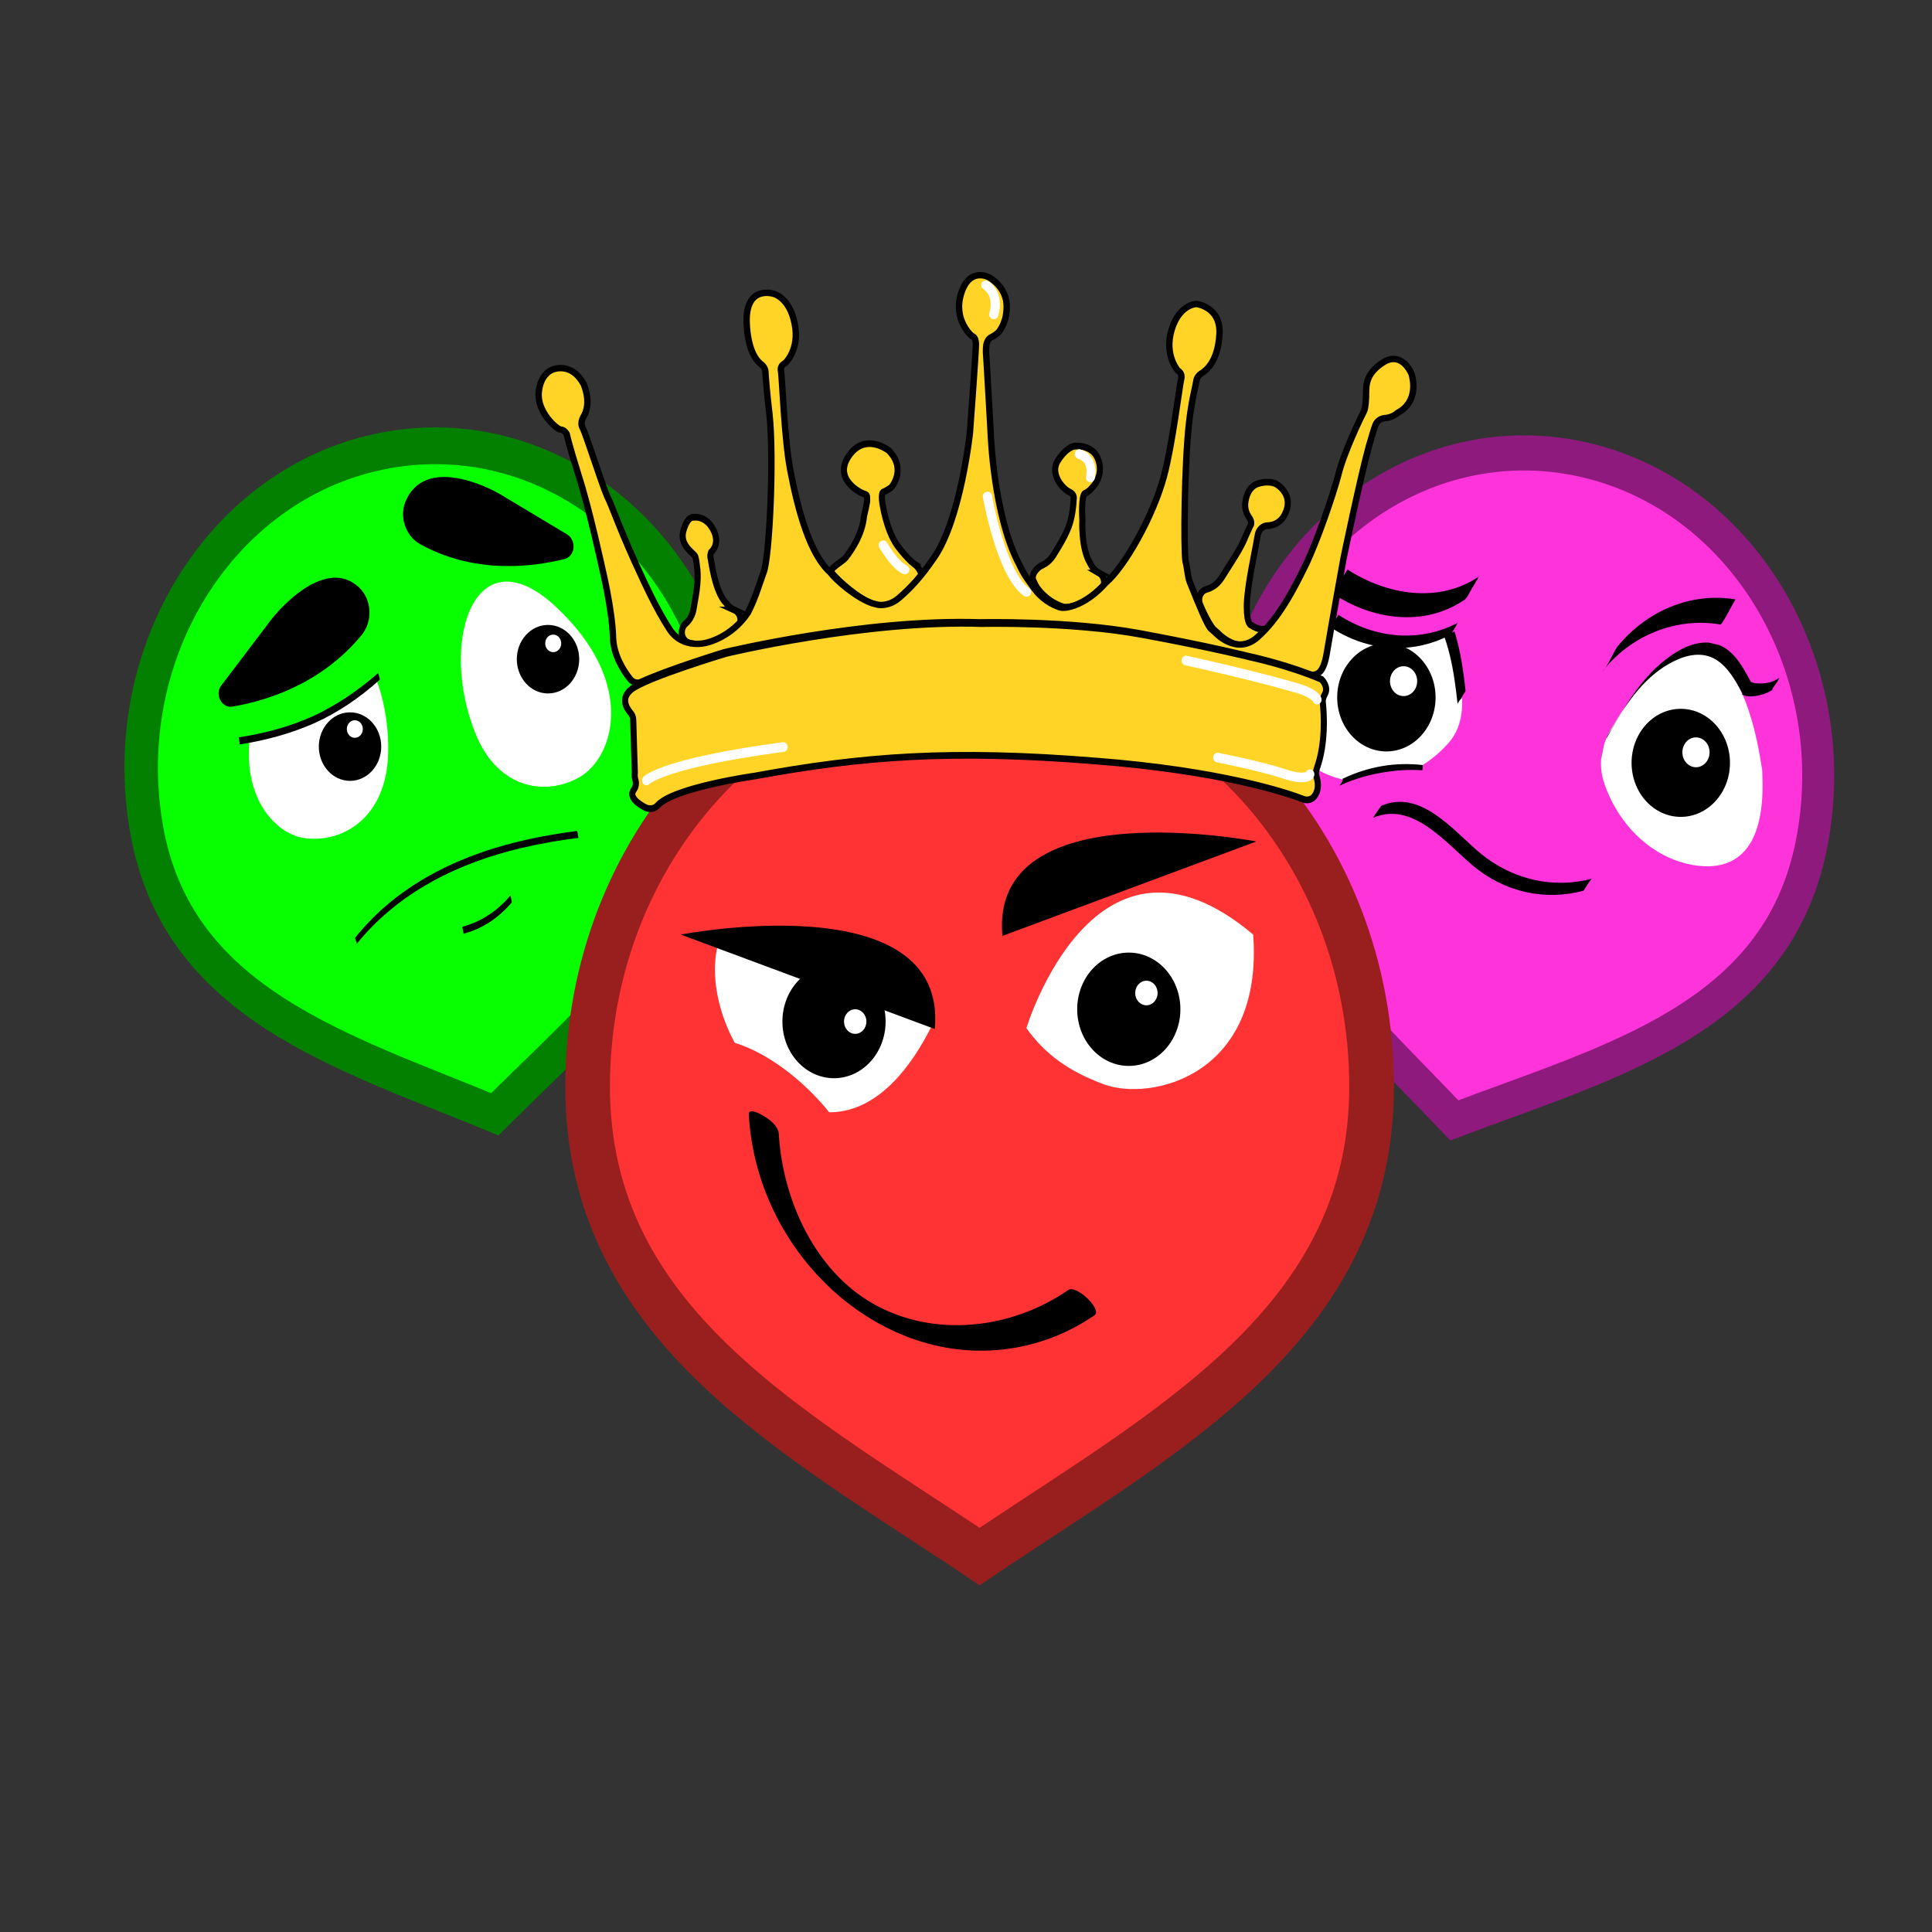 <?xml version="1.0" encoding="UTF-8" standalone="no"?>
<!-- Generator: Adobe Illustrator 18.0.0, SVG Export Plug-In . SVG Version: 6.00 Build 0)  -->

<svg
   version="1.1"
   id="Livello_1"
   x="0px"
   y="0px"
   viewBox="0 0 128 128"
   enable-background="new 0 0 595.3 841.9"
   xml:space="preserve"
   sodipodi:docname="splash.svg"
   width="128"
   height="128"
   inkscape:version="1.2.2 (732a01da63, 2022-12-09)"
   xmlns:inkscape="http://www.inkscape.org/namespaces/inkscape"
   xmlns:sodipodi="http://sodipodi.sourceforge.net/DTD/sodipodi-0.dtd"
   xmlns:xlink="http://www.w3.org/1999/xlink"
   xmlns="http://www.w3.org/2000/svg"
   xmlns:svg="http://www.w3.org/2000/svg"><rect x="0" y="0" width="128" height="128" fill="#333333" stroke="none"/><defs
   id="defs772"><clipPath
     id="SVGID_2_">
						<use
   xlink:href="#SVGID_1_"
   overflow="visible"
   id="use394" />
					</clipPath><clipPath
     id="SVGID_4_">
						<use
   xlink:href="#SVGID_3_"
   overflow="visible"
   id="use406" />
					</clipPath><clipPath
     id="SVGID_6_">
						<use
   xlink:href="#SVGID_5_"
   overflow="visible"
   id="use421" />
					</clipPath><clipPath
     id="SVGID_8_">
						<use
   xlink:href="#SVGID_7_"
   overflow="visible"
   id="use437" />
					</clipPath><clipPath
     id="SVGID_10_">
					<use
   xlink:href="#SVGID_9_"
   overflow="visible"
   id="use456" />
				</clipPath><clipPath
     id="SVGID_12_">
					<use
   xlink:href="#SVGID_11_"
   overflow="visible"
   id="use468" />
				</clipPath><clipPath
     id="SVGID_14_">
							<use
   xlink:href="#SVGID_13_"
   overflow="visible"
   id="use503" />
						</clipPath><clipPath
     id="SVGID_16_">
							<use
   xlink:href="#SVGID_15_"
   overflow="visible"
   id="use531" />
						</clipPath><clipPath
     id="SVGID_18_">
						<use
   xlink:href="#SVGID_17_"
   overflow="visible"
   id="use603" />
					</clipPath><clipPath
     id="SVGID_20_">
						<use
   xlink:href="#SVGID_19_"
   overflow="visible"
   id="use615" />
					</clipPath><rect
     id="SVGID_1_"
     x="385.8"
     y="271.7"
     transform="matrix(-0.998,-0.062,0.062,-0.998,779.745,585.516)"
     width="26.3"
     height="17.8" /><rect
     id="SVGID_3_"
     x="354.7"
     y="269.8"
     transform="matrix(-0.998,-0.062,0.062,-0.998,717.707,579.732)"
     width="26.3"
     height="17.8" /><rect
     id="SVGID_5_"
     x="386.9"
     y="271.4"
     transform="matrix(-0.998,-0.062,0.062,-0.998,782.245,576.959)"
     width="26.4"
     height="10" /><rect
     id="SVGID_7_"
     x="354.1"
     y="269.3"
     transform="matrix(-0.998,-0.062,0.062,-0.998,716.833,570.86)"
     width="26.4"
     height="10" /><polygon
     id="SVGID_9_"
     points="403.4,276.5 402.7,286.6 392.7,285.9 393.3,275.9 " /><polygon
     id="SVGID_11_"
     points="364.1,274.1 363.5,284.1 373.6,284.7 374.2,274.7 " /><rect
     id="SVGID_13_"
     x="454.1"
     y="425.7"
     transform="matrix(-0.976,-0.217,0.217,-0.976,840.579,994.107)"
     width="41.6"
     height="50.4" /><rect
     id="SVGID_15_"
     x="378.1"
     y="408.8"
     transform="matrix(-0.976,-0.217,0.217,-0.976,694.024,944.195)"
     width="41.6"
     height="50.4" /><rect
     id="SVGID_17_"
     x="214.6"
     y="218.7"
     width="22"
     height="23.4" /><rect
     id="SVGID_19_"
     x="184.1"
     y="218.7"
     width="22"
     height="23.4" /><clipPath
     id="SVGID_2_-4">
						<use
   xlink:href="#SVGID_1_"
   overflow="visible"
   id="use394-3" />
					</clipPath><clipPath
     id="SVGID_4_-9">
						<use
   xlink:href="#SVGID_3_"
   overflow="visible"
   id="use406-9" />
					</clipPath><clipPath
     id="SVGID_6_-5">
						<use
   xlink:href="#SVGID_5_"
   overflow="visible"
   id="use421-7" />
					</clipPath><clipPath
     id="SVGID_8_-9">
						<use
   xlink:href="#SVGID_7_"
   overflow="visible"
   id="use437-0" />
					</clipPath><clipPath
     id="SVGID_10_-5">
					<use
   xlink:href="#SVGID_9_"
   overflow="visible"
   id="use456-3" />
				</clipPath><clipPath
     id="SVGID_12_-8">
					<use
   xlink:href="#SVGID_11_"
   overflow="visible"
   id="use468-7" />
				</clipPath><clipPath
     id="SVGID_14_-2">
							<use
   xlink:href="#SVGID_13_"
   overflow="visible"
   id="use503-1" />
						</clipPath><clipPath
     id="SVGID_16_-8">
							<use
   xlink:href="#SVGID_15_"
   overflow="visible"
   id="use531-4" />
						</clipPath><clipPath
     id="SVGID_18_-3">
						<use
   xlink:href="#SVGID_17_"
   overflow="visible"
   id="use603-9" />
					</clipPath><clipPath
     id="SVGID_20_-7">
						<use
   xlink:href="#SVGID_19_"
   overflow="visible"
   id="use615-3" />
					</clipPath><rect
     id="rect2981"
     x="385.8"
     y="271.7"
     transform="matrix(-0.998,-0.062,0.062,-0.998,779.745,585.516)"
     width="26.3"
     height="17.8" /><rect
     id="rect2989"
     x="354.7"
     y="269.8"
     transform="matrix(-0.998,-0.062,0.062,-0.998,717.707,579.732)"
     width="26.3"
     height="17.8" /><rect
     id="rect2999"
     x="386.9"
     y="271.4"
     transform="matrix(-0.998,-0.062,0.062,-0.998,782.245,576.959)"
     width="26.4"
     height="10" /><rect
     id="rect3009"
     x="354.1"
     y="269.3"
     transform="matrix(-0.998,-0.062,0.062,-0.998,716.833,570.86)"
     width="26.4"
     height="10" /><polygon
     id="polygon3021"
     points="392.7,285.9 393.3,275.9 403.4,276.5 402.7,286.6 " /><polygon
     id="polygon3029"
     points="373.6,284.7 374.2,274.7 364.1,274.1 363.5,284.1 " /><rect
     id="rect3051"
     x="454.1"
     y="425.7"
     transform="matrix(-0.976,-0.217,0.217,-0.976,840.579,994.107)"
     width="41.6"
     height="50.4" /><rect
     id="rect3067"
     x="378.1"
     y="408.8"
     transform="matrix(-0.976,-0.217,0.217,-0.976,694.024,944.195)"
     width="41.6"
     height="50.4" /><rect
     id="rect3109"
     x="214.6"
     y="218.7"
     width="22"
     height="23.4" /><rect
     id="rect3117"
     x="184.1"
     y="218.7"
     width="22"
     height="23.4" /><clipPath
     id="SVGID_2_-4-0">
						<use
   xlink:href="#SVGID_1_"
   overflow="visible"
   id="use394-3-8" />
					</clipPath><clipPath
     id="SVGID_4_-9-8">
						<use
   xlink:href="#SVGID_3_"
   overflow="visible"
   id="use406-9-7" />
					</clipPath><clipPath
     id="SVGID_6_-5-0">
						<use
   xlink:href="#SVGID_5_"
   overflow="visible"
   id="use421-7-5" />
					</clipPath><clipPath
     id="SVGID_8_-9-0">
						<use
   xlink:href="#SVGID_7_"
   overflow="visible"
   id="use437-0-1" />
					</clipPath><clipPath
     id="SVGID_10_-5-0">
					<use
   xlink:href="#SVGID_9_"
   overflow="visible"
   id="use456-3-1" />
				</clipPath><clipPath
     id="SVGID_12_-8-1">
					<use
   xlink:href="#SVGID_11_"
   overflow="visible"
   id="use468-7-7" />
				</clipPath><clipPath
     id="SVGID_14_-2-6">
							<use
   xlink:href="#SVGID_13_"
   overflow="visible"
   id="use503-1-9" />
						</clipPath><clipPath
     id="SVGID_16_-8-8">
							<use
   xlink:href="#SVGID_15_"
   overflow="visible"
   id="use531-4-7" />
						</clipPath><clipPath
     id="SVGID_18_-3-0">
						<use
   xlink:href="#SVGID_17_"
   overflow="visible"
   id="use603-9-0" />
					</clipPath><clipPath
     id="SVGID_20_-7-6">
						<use
   xlink:href="#SVGID_19_"
   overflow="visible"
   id="use615-3-8" />
					</clipPath><rect
     id="rect4188"
     x="385.8"
     y="271.7"
     transform="matrix(-0.998,-0.062,0.062,-0.998,779.745,585.516)"
     width="26.3"
     height="17.8" /><rect
     id="rect4196"
     x="354.7"
     y="269.8"
     transform="matrix(-0.998,-0.062,0.062,-0.998,717.707,579.732)"
     width="26.3"
     height="17.8" /><rect
     id="rect4206"
     x="386.9"
     y="271.4"
     transform="matrix(-0.998,-0.062,0.062,-0.998,782.245,576.959)"
     width="26.4"
     height="10" /><rect
     id="rect4216"
     x="354.1"
     y="269.3"
     transform="matrix(-0.998,-0.062,0.062,-0.998,716.833,570.86)"
     width="26.4"
     height="10" /><polygon
     id="polygon4228"
     points="403.4,276.5 402.7,286.6 392.7,285.9 393.3,275.9 " /><polygon
     id="polygon4236"
     points="364.1,274.1 363.5,284.1 373.6,284.7 374.2,274.7 " /><rect
     id="rect4258"
     x="454.1"
     y="425.7"
     transform="matrix(-0.976,-0.217,0.217,-0.976,840.579,994.107)"
     width="41.6"
     height="50.4" /><rect
     id="rect4274"
     x="378.1"
     y="408.8"
     transform="matrix(-0.976,-0.217,0.217,-0.976,694.024,944.195)"
     width="41.6"
     height="50.4" /><rect
     id="rect4316"
     x="214.6"
     y="218.7"
     width="22"
     height="23.4" /><rect
     id="rect4324"
     x="184.1"
     y="218.7"
     width="22"
     height="23.4" /></defs><sodipodi:namedview
   id="namedview770"
   pagecolor="#ffffff"
   bordercolor="#000000"
   borderopacity="0.25"
   inkscape:showpageshadow="2"
   inkscape:pageopacity="0.0"
   inkscape:pagecheckerboard="0"
   inkscape:deskcolor="#d1d1d1"
   showgrid="false"
   inkscape:zoom="2.3803301"
   inkscape:cx="89.063276"
   inkscape:cy="81.5013"
   inkscape:window-width="1920"
   inkscape:window-height="1017"
   inkscape:window-x="-8"
   inkscape:window-y="603"
   inkscape:window-maximized="1"
   inkscape:current-layer="Livello_1" />










<g
   id="g595"
   transform="matrix(0.265,0,0,0.291,-14.016,-81.486)">
	<g
   id="Layer_1_2_">
		<path
   fill="#ff33da"
   stroke="#8f1a7d"
   stroke-width="8"
   stroke-miterlimit="10"
   d="m 362.1,440.9 c 8.9,-39.8 48.1,-64.8 87.8,-56 39.6,8.8 64.6,48.1 55.8,87.7 -8.8,39.6 -50.5,49.1 -89.2,62.5 -29.8,-28.5 -63.2,-54.5 -54.4,-94.2 z"
   id="path497" />
	</g>
	<g
   id="Layer_3_2_">
		<g
   id="g556">
			<g
   id="g526">
				<g
   id="g524">
					<g
   id="g522">
						<defs
   id="defs501">
							
								<rect
   id="rect5711"
   x="454.1"
   y="425.7"
   transform="matrix(-0.976,-0.217,0.217,-0.976,840.579,994.107)"
   width="41.6"
   height="50.4" />
						</defs>
						<clipPath
   id="clipPath2289">
							<use
   xlink:href="#SVGID_13_"
   overflow="visible"
   id="use2287" />
						</clipPath>
						<g
   clip-path="url(#SVGID_14_-2-6)"
   id="g520">
							<path
   fill="#ffffff"
   d="m 456.2,445.2 c 15.7,-24 31.7,-22.9 37.1,9.3 0.2,0.7 0.2,1.6 0.2,2.3 0.8,18.9 -8.9,21.6 -17.7,20.1 -9.9,-1.7 -18.1,-8.9 -21.7,-18.2 -2.2,-5.5 -0.2,-10.2 2.1,-13.5 z"
   id="path506" />
							<g
   id="g512">
								<g
   id="g510">
									<path
   d="m 456.1,445.5 c 3.8,-6 8.5,-11.9 15.2,-14.9 3.3,-1.5 7.2,-2.3 10.6,-0.4 3.1,1.7 5.1,5.1 6.8,8 -0.3,-0.4 2.1,-2.3 2,-2.8 -2.1,-3.6 -4.5,-7.7 -8.9,-8.8 -4.4,-1.1 -9,1.1 -12.5,3.6 -6.3,4.4 -10.8,11.4 -14.8,18 0.2,-0.8 1.1,-1.8 1.6,-2.7 z"
   id="path508" />
								</g>
							</g>
							<g
   id="g518">
								<g
   id="g516">
									<path
   d="m 488.4,438.1 c 1.1,0.6 2.3,0.5 3.3,0.4 1.4,-0.2 2.9,-0.6 4.1,-1.3 0.2,0 0.2,-0.3 0.3,-0.5 0.2,-0.3 0.5,-0.6 0.7,-0.9 0.2,-0.3 0.5,-0.6 0.7,-1 0,-0.2 0.2,-0.3 0.3,-0.5 -1.2,0.8 -2.5,1.2 -4.1,1.3 -1.1,0.1 -2.4,0 -3.3,-0.4 0,0 -0.8,1.4 -1,1.3 -0.1,0 -1,1.7 -1,1.6 z"
   id="path514" />
								</g>
							</g>
						</g>
					</g>
				</g>
			</g>
			<g
   id="g554">
				<g
   id="g552">
					<g
   id="g550">
						<defs
   id="defs529">
							
								<rect
   id="rect5727"
   x="378.1"
   y="408.8"
   transform="matrix(-0.976,-0.217,0.217,-0.976,694.024,944.195)"
   width="41.6"
   height="50.4" />
						</defs>
						<clipPath
   id="clipPath2306">
							<use
   xlink:href="#SVGID_15_"
   overflow="visible"
   id="use2304" />
						</clipPath>
						<g
   clip-path="url(#SVGID_16_-8-8)"
   id="g548">
							<path
   fill="#ffffff"
   d="m 418.2,436.7 c -4,-28.4 -19.1,-34.2 -37.6,-7.3 -0.5,0.6 -0.8,1.4 -1.1,2 -8.7,16.8 -1.1,23.3 7.5,25.7 9.7,2.7 20.2,-0.3 27.4,-7.3 4.4,-4 4.3,-9.2 3.8,-13.1 z"
   id="path534" />
							<g
   id="g540">
								<g
   id="g538">
									<path
   d="m 419.3,437.3 c -0.9,-7.4 -2.3,-15.3 -6.8,-21.4 -2.2,-3.1 -5.5,-6.2 -9.7,-6.5 -3.9,-0.2 -7.4,2.3 -10.4,4.4 -0.8,0.7 -1,2.2 -2,2.8 3,-2.1 6.3,-4.4 10.3,-4.4 4.3,0.1 7.5,3.2 9.9,6.5 4.5,6.2 5.8,14 6.7,21.6 0,-0.2 0.8,-1.2 1,-1.3 0.2,-0.7 0.9,-1.4 1,-1.7 z"
   id="path536" />
								</g>
							</g>
							<g
   id="g546">
								<g
   id="g544">
									<path
   d="m 392.6,413.7 c -1.2,0.1 -2.3,-0.5 -3.2,-1.1 -1.2,-0.8 -2.2,-1.7 -3.1,-2.9 l -0.3,0.5 c -0.2,0.3 -0.5,0.6 -0.7,0.9 -0.2,0.3 -0.5,0.6 -0.7,1 l -0.3,0.5 c 0.8,1.2 1.8,2.1 3.1,2.9 0.9,0.5 2.2,1 3.2,1.1 l 0.3,-0.5 c 0.2,-0.3 0.5,-0.6 0.7,-0.9 0.2,-0.3 0.5,-0.6 0.7,-1 0,-0.2 0.3,-0.5 0.3,-0.5 z"
   id="path542" />
								</g>
							</g>
						</g>
					</g>
				</g>
			</g>
		</g>
	</g>
	<g
   id="Layer_4_2_">
		<path
   fill="#ff33da"
   d="m 381.8,419.4 c 9.1,7.9 31.3,10.1 39,1.1 7.7,-9 -9.5,-21.4 -9.5,-21.4 l -23.7,8.5 -3.3,2.5 -2.3,5.7 z"
   id="path559" />
		<path
   fill="#ff33da"
   d="m 382.1,460.5 c 7.5,-4.2 24,-8.8 31.8,-4.6 7.8,4.2 -10.3,4.4 -10.3,4.4 l -14.7,2.1 z"
   id="path561" />
	</g>
	<g
   id="Layer_5_2_">
		<path
   d="m 417.4,421.8 c -9.6,4.6 -20.8,3.6 -29.9,-1.8 0,0 -1.8,2.9 -2,2.8 9.1,5.5 20.2,6.4 29.9,1.8 0.4,-0.1 0.7,-1 1,-1.3 0.4,-0.5 0.8,-1.4 1,-1.5 z"
   id="path564" />
	</g>
	<g
   id="Layer_6_2_">
		<circle
   cx="473.1"
   cy="453.7"
   r="12.3"
   id="circle567" />
		<circle
   cx="399.5"
   cy="438.8"
   r="12.3"
   id="circle569" />
	</g>
	<g
   id="Layer_7_2_">
		<circle
   fill="#ffffff"
   cx="476.9"
   cy="451.3"
   r="3.4"
   id="circle572" />
		<circle
   fill="#ffffff"
   cx="403.8"
   cy="435.1"
   r="3.4"
   id="circle574" />
	</g>
	<g
   id="Layer_8_1_">
		<path
   d="m 396.2,466.2 c 9.8,-3.8 17.9,5.5 24.8,10.8 7.9,6.1 18.1,8.2 27.8,5.8 0.7,-1 1,-1.5 2,-2.7 -9.6,2.3 -19.8,0.2 -27.8,-5.8 -6.9,-5.3 -15,-14.7 -24.8,-10.8 -0.5,0.6 -1.2,1.5 -2,2.7 z"
   id="path577" />
		<path
   d="m 387.8,458.9 c 5.4,-2.4 13.8,-4 20.7,-3.5 0.1,-0.5 0.1,-1.2 0.1,-1.2 -6.9,-0.7 -13.5,0.3 -20,3.1 0,0.5 -0.3,1 -0.8,1.6 z"
   id="path579" />
	</g>
	<g
   id="Layer_9">
		<g
   id="g586">
			<g
   id="g584">
				<path
   d="m 386,415.1 c 9.8,6 22.8,7.8 33,1.5 0.8,-0.5 1.5,-2.1 2,-2.8 0.5,-0.6 0.8,-1.4 1.3,-1.9 0,-0.2 0.3,-0.8 0.5,-0.7 -10.2,6.3 -23.1,4.3 -33,-1.5 -0.1,-0.1 -3.6,5.6 -3.8,5.4 z"
   id="path582" />
			</g>
		</g>
		<g
   id="g592">
			<g
   id="g590">
				<path
   d="m 453.4,433 c 7.2,-8.4 18.6,-12.5 29.6,-10.8 0.3,0.1 1.8,-2.5 2,-2.8 0.2,-0.3 1.7,-2.9 1.8,-2.9 -11,-1.7 -22.2,2.5 -29.6,10.8 -1.4,2 -2.2,4.2 -3.8,5.7 z"
   id="path588" />
			</g>
		</g>
	</g>
</g><g
   id="g699"
   transform="matrix(0.265,0,0,0.291,-14.016,-81.486)">
	<g
   id="Layer_1">
		<path
   fill="#08ff00"
   stroke="#048000"
   stroke-width="8.372"
   stroke-miterlimit="10"
   d="m 89.5,468.6 c -7.6,-39.8 18.6,-78.3 58.5,-85.8 39.9,-7.5 78.3,18.6 85.8,58.5 7.5,39.9 -26.9,64.9 -57.2,92.4 -38.5,-14.5 -79.5,-25.2 -87.1,-65.1 z"
   id="path654" />
	</g>
	<g
   id="Layer_2">
		<g
   id="g661">
			<g
   id="g659">
				<path
   d="m 142,495 c 10.6,-12 25.8,-18.6 41.2,-21.9 4.7,-1 9.5,-1.8 14.3,-2.3 0,0 -0.3,-1.7 -0.3,-1.6 -16.2,1.9 -32.5,6 -45.9,15.6 -3.5,2.5 -6.7,5.4 -9.6,8.7 -0.2,0.1 0.6,1.3 0.3,1.5 z"
   id="path657" />
			</g>
		</g>
		<g
   id="g667">
			<g
   id="g665">
				<path
   d="m 168.8,492.6 c 4.6,-1.1 8.8,-3.6 12,-7.1 0.1,-0.1 -0.1,-0.7 -0.1,-0.8 0,-0.1 -0.2,-0.7 -0.2,-0.8 -3.2,3.5 -7.4,6 -12,7.1 -0.1,-0.1 0.3,1.6 0.3,1.6 z"
   id="path663" />
			</g>
		</g>
	</g>
	<g
   id="Layer_3">
		<path
   fill="#ffffff"
   d="m 171.8,447.1 c -9.4,-21 -0.2,-46.2 20.1,-28.9 20.3,17.3 14.5,34.3 5.8,38.8 -8.8,4.5 -20.5,2.3 -25.9,-9.9 z"
   id="path670" />
		<path
   fill="#ffffff"
   d="m 149.9,452.3 c 1.1,-23 -16.7,-43 -29.3,-19.6 -12.6,23.4 -0.9,37.3 8.9,38.2 9.8,0.9 19.7,-5.2 20.4,-18.6 z"
   id="path672" />
	</g>
	<g
   id="Layer_6">
		<circle
   cx="189.9"
   cy="430.1"
   r="7.8"
   id="circle675" />
		<circle
   cx="140.4"
   cy="450"
   r="7.8"
   id="circle677" />
	</g>
	<g
   id="Layer_7">
		<circle
   fill="#ffffff"
   cx="191.2"
   cy="426.5"
   r="2"
   id="circle680" />
		<circle
   fill="#ffffff"
   cx="141.6"
   cy="446"
   r="2"
   id="circle682" />
	</g>
	<g
   id="Layer_4">
		<path
   fill="#08ff00"
   d="m 107.7,448.1 c 9.8,1.3 35.2,-4.3 43.9,-19.3 5,-8.6 -2.4,-22.3 -2.4,-22.3 l -40,22.6 z"
   id="path685" />
	</g>
	<g
   id="Layer_5">
		<g
   id="g692">
			<g
   id="g690">
				<path
   d="m 112.9,449.5 c 6.3,-0.9 12.5,-2.4 18.5,-4.8 5.9,-2.4 11.4,-5.8 16.4,-9.9 0.2,-0.2 -0.5,-1.5 -0.3,-1.6 -5,4 -10.5,7.4 -16.4,9.9 -5.9,2.4 -12.1,3.9 -18.5,4.8 0,0 0.2,1.6 0.3,1.6 z"
   id="path688" />
			</g>
		</g>
		<path
   d="m 111,440.9 c 8.4,-1.3 22.2,-5.1 32.3,-16.3 2.8,-3.1 2.6,-8 -0.6,-10.8 -8.1,-7 -19.6,4.2 -22.6,8 l -11.9,14.3 c -1.7,2 0.1,5.2 2.8,4.8 z"
   id="path694" />
		<path
   d="m 194,407.3 c -8.3,1.9 -22.6,3.4 -36.1,-3.4 -3.7,-1.9 -5.4,-6.5 -3.4,-10.2 5,-9.5 19.8,-3.2 23.9,-0.9 l 16.3,8.9 c 2.4,1.4 2,5 -0.7,5.6 z"
   id="path696" />
	</g>
</g><g
   id="g733"
   transform="matrix(0.265,0,0,0.291,-14.016,-81.486)">
	<g
   id="Base_2_">
		<path
   fill="#ff3333"
   stroke="#991f1f"
   stroke-width="11.176"
   stroke-miterlimit="10"
   d="m 199.8,527.4 c 0,-54.1 43.9,-98 98,-98 54.1,0 98,43.9 98,98 0,54.1 -51.4,78.4 -98,107 -46.8,-28.6 -98,-52.9 -98,-107 z"
   id="path701" />
	</g>
	<g
   id="Layer_2_1_">
		<path
   fill="#ffffff"
   d="m 309.5,514.1 c 0,0 17.1,-51.7 56.7,-21.3 2.6,32.3 -25.7,38 -37.3,34.1 -8.7,-2.9 -14.8,-6.9 -19.4,-12.8 z"
   id="path704" />
		<path
   fill="#ffffff"
   d="m 232.3,495.3 c -6,23.2 29.8,61.8 53.7,18"
   id="path706" />
		<path
   d="m 223.1,492.8 c 0,0 66.8,-11.8 63.5,21.5"
   id="path708" />
		<path
   d="m 367,471.6 c 0,0 -66.8,-11.8 -63.5,21.5"
   id="path710" />
	</g>
	<g
   id="Layer_5_3_">
		<path
   fill="#ff3333"
   d="m 215.8,525.5 c 10.3,-18.9 34.6,-4.1 45.2,8.7 10.9,23.1 2.9,12.2 2.9,12.2 z"
   id="path713" />
	</g>
	<g
   id="Layer_3_3_">
		<circle
   cx="335.1"
   cy="509.8"
   r="12.9"
   id="circle716" />
		<circle
   cx="261.4"
   cy="512.6"
   r="12.9"
   id="circle718" />
	</g>
	<g
   id="Layer_7_3_">
		<circle
   fill="#ffffff"
   cx="266.7"
   cy="512.6"
   r="2.8"
   id="circle721" />
		<circle
   fill="#ffffff"
   cx="339.5"
   cy="506.1"
   r="2.8"
   id="circle723" />
	</g>
	<g
   id="Layer_10_2_">
		<g
   id="g730">
			<g
   id="g728">
				<path
   d="m 240.1,533.8 c 1.9,30.9 31,55.8 61.8,53.6 8.8,-0.6 17.2,-3.3 24.6,-7.9 2.1,-1.3 -4.5,-7 -6.5,-5.8 -14.3,9 -33.7,11 -48.9,3.1 -14.1,-7.3 -22.5,-23.1 -23.5,-38.6 -0.1,-1.8 -2.4,-3.4 -3.8,-4.1 -0.6,-0.4 -3.9,-2 -3.7,-0.3 z"
   id="path726" />
			</g>
		</g>
	</g>
</g><g
   id="g759"
   transform="matrix(0.265,0,0,0.291,-14.016,-81.486)">
	<g
   id="g747">
		<g
   id="g745">
			<path
   fill="#ffd426"
   stroke="#000000"
   stroke-width="1.528"
   stroke-miterlimit="10"
   d="m 211.6,455.9 -0.4,-12 c 0,-0.6 -0.3,-1.2 -0.7,-1.6 -1,-1.1 -2.5,-3.3 0.2,-5.3 3.6,-2.7 23.7,-8.2 23.7,-8.2 0,0 35.1,-7.7 64,-6.8 0,0 22.3,-0.5 40.1,2.5 17.8,3 27.3,5.2 27.3,5.2 0,0 9.3,1.8 17.5,5 0,0 1.9,1.7 0.8,3.4 -0.3,0.5 -0.6,1.2 -0.5,1.8 0.3,2.6 0.8,9.3 -1.5,15.1 -0.2,0.6 -0.3,1.2 -0.1,1.8 0.4,1.1 0.8,3.2 -0.7,4.7 -0.6,0.6 -1.6,0.8 -2.5,0.5 -4.2,-1.5 -20.7,-6.5 -51.7,-8.7 -36.5,-2.7 -58.6,-1.1 -85.5,3.4 0,0 -20.3,2.6 -24.3,6.7 -0.8,0.8 -2,0.9 -3,0.5 -1.9,-0.9 -4.2,-2.4 -3,-4 0.5,-0.6 0.7,-1.4 0.5,-2.1 -0.2,-0.6 -0.3,-1.2 -0.2,-1.9 z"
   id="path735" />
			<path
   fill="#ffd426"
   stroke="#000000"
   stroke-width="1.528"
   stroke-miterlimit="10"
   d="m 236.5,418.9 c 1.7,0.7 2.1,3 0.6,4.2 -3.4,2.7 -7,3.3 -7,3.3 0,0 -2.3,0.7 -4.9,0 -2,-0.5 -2.5,-3.1 -0.9,-4.4 0.9,-0.7 1.7,-1.8 2,-3.4 0.9,-4.5 1.3,-7.1 0.8,-9.9 0,0 -0.1,-1.2 -0.4,-2 -0.4,-0.8 -4.1,-2.6 -2.9,-6 1.1,-3.4 2.6,-2.9 2.6,-2.9 0,0 2.9,-0.5 4.8,2.8 1.9,3.3 -0.5,5.1 -0.5,5.1 0,0 -0.4,0.8 -0.1,1.6 0.2,0.9 1.1,7.6 3.9,10.1 0.6,0.8 1.3,1.2 2,1.5 z"
   id="path737" />
			<path
   fill="#ffd426"
   stroke="#000000"
   stroke-width="1.528"
   stroke-miterlimit="10"
   d="m 281.6,408.5 c 1.1,0.8 2.2,2.5 1.4,3.6 -1.3,1.9 -3.3,2.7 -4.8,4.1 -2.3,2.3 -4.7,2 -5.8,1.8 -0.3,-0.1 -0.6,-0.2 -0.9,-0.3 -3.9,-1.2 -9.1,-5.5 -10.7,-7.3 -0.8,-0.9 2.7,-2.5 3.5,-3.4 1.6,-1.9 4.2,-5.4 4.6,-9.5 0,0 0.9,-3.3 0.8,-3.8 -0.1,-0.5 0.2,-1 -0.7,-1.2 -0.9,-0.2 -8,-3.4 -3.8,-8.8 3.8,-4.9 9,-1.7 9.9,-1.1 0.1,0.1 0.2,0.1 0.2,0.2 0.6,0.6 3.6,3.5 0.9,7.6 -0.2,0.3 -0.5,0.6 -0.8,0.8 -0.5,0.3 -1.4,0.8 -1.6,0.8 -0.4,0.1 -0.5,0.9 -0.4,1.9 0.1,1 1.1,6.8 3.8,10.3 2.7,3.3 4.4,4.3 4.4,4.3 z"
   id="path739" />
			<path
   fill="#ffd426"
   stroke="#000000"
   stroke-width="1.528"
   stroke-miterlimit="10"
   d="m 327.7,410.5 c 1.5,0.8 1.7,3 0.3,4 -4.1,3.3 -8,4 -9.3,3.7 -2.1,-0.6 -4.5,-1.9 -6.4,-4.2 -0.4,-0.5 -0.7,-1.1 -1,-1.7 -0.8,-1.3 0.8,-3.1 2.2,-3.6 0.9,-0.4 1.8,-1 2.7,-2.2 2.2,-3.2 3.9,-5.9 4.5,-8.5 0.6,-2.5 0.6,-4.3 0.6,-4.3 0,0 0.4,-1.1 -1.1,-1.7 -1.5,-0.6 -4.9,-4 -2.9,-7 1.4,-2.1 2.8,-2.9 3.5,-3.2 0.3,-0.1 0.5,-0.2 0.8,-0.2 1.1,-0.1 4.4,0 5.7,2.7 1.6,3.3 -0.6,5.9 -0.6,5.9 0,0 -1.4,1.8 -2.5,2.1 -1.1,0.4 -0.7,6.1 -0.7,6.1 0,0 -0.4,6.3 1.9,9.8 0.6,1.2 1.5,1.9 2.3,2.3 z"
   id="path741" />
			<path
   fill="#ffd426"
   stroke="#000000"
   stroke-width="1.528"
   stroke-miterlimit="10"
   d="m 370.9,422.6 c -0.9,1 -1.9,1.9 -2.9,2.7 -5.3,4.3 -10.7,-1.2 -10.7,-1.2 0,0 0,0 -0.9,-0.7 -0.6,-0.5 -2.1,-2.7 -3.5,-5.8 -0.6,-1.4 0.1,-3 1.6,-3.4 1.2,-0.3 2.6,-1 3.7,-2.5 2.4,-3.5 5,-6.9 6.1,-9.6 l 1.2,-2.4 c 0,0 0.7,-0.6 -0.4,-2 -1.1,-1.4 -0.9,-3 -0.9,-3 0,0 0.2,-3.8 3.3,-4.6 3.1,-0.8 4.6,0.2 4.6,0.2 0,0 4.6,2.4 1.9,7 0,0 -1.1,2.3 -4.2,2.4 -1.1,0 -2.1,0.8 -2.4,1.9 -0.1,0.3 -0.1,0.6 -0.2,0.9 -0.4,2.5 -2.6,11.2 -2.6,15.6 0,4.4 1.2,4.3 1.2,4.3 0,0 2,1.4 4,0.7 z"
   id="path743" />
		</g>
	</g>
	<path
   fill="none"
   stroke="#ffffff"
   stroke-width="2.201"
   stroke-linecap="round"
   stroke-miterlimit="10"
   d="m 214.5,457.7 c 0,0 3.8,-3.9 34.2,-7.6"
   id="path749" />
	<path
   fill="none"
   stroke="#ffffff"
   stroke-width="2.201"
   stroke-linecap="round"
   stroke-miterlimit="10"
   d="m 382.2,439.3 c 0,0 -0.6,-1.4 -4.6,-2.5 -4,-1.1 -13.8,-3.5 -28.2,-6.4"
   id="path751" />
	<path
   fill="none"
   stroke="#ffffff"
   stroke-width="2.201"
   stroke-linecap="round"
   stroke-miterlimit="10"
   d="m 380.4,456.3 c 0,0 -0.6,1.7 -6.5,-0.1 -5.9,-1.8 -16.6,-3.7 -16.6,-3.7"
   id="path753" />
	<path
   fill="none"
   stroke="#ffffff"
   stroke-width="2.201"
   stroke-linecap="round"
   stroke-miterlimit="10"
   d="m 322.7,383.4 c 0,0 3.7,0.7 2.8,5.3"
   id="path755" />
	
		<line
   fill="none"
   stroke="#ffffff"
   stroke-width="2.201"
   stroke-linecap="round"
   stroke-miterlimit="10"
   x1="197.9"
   y1="379.6"
   x2="202.1"
   y2="390.4"
   id="line757" />
</g><path
   fill="none"
   stroke="#ffffff"
   stroke-width="0.611"
   stroke-linecap="round"
   stroke-miterlimit="10"
   d="m 58.515,36.113 c 0,0 0.714,1.28 1.428,1.629"
   id="path761" /><path
   fill="#ffd426"
   stroke="#000000"
   stroke-width="0.424"
   stroke-miterlimit="10"
   d="m 61.874,36.957 c -0.846,1.251 -1.561,2.007 -2.301,2.648 -0.608,0.524 -1.243,0.524 -1.508,0.436 -0.079,-0.029 -0.159,-0.029 -0.238,-0.058 -1.111,-0.378 -2.434,-1.542 -2.83,-2.066 -1.323,-1.193 -2.116,-4.015 -2.645,-6.808 -0.397,-2.124 -0.529,-6.11 -0.608,-6.517 -0.079,-0.407 0.265,-0.524 0.265,-0.524 0,0 1.005,-0.902 0.635,-2.648 -0.344,-1.717 -1.375,-1.949 -1.375,-1.949 0,0 -1.905,-0.64 -1.799,1.949 0.079,1.746 0.608,2.444 0.952,2.706 0.159,0.116 0.291,0.32 0.291,0.553 0.026,0.407 0.079,1.193 0.265,2.764 0.317,2.939 0,9.601 -0.397,10.503 0,0 -0.238,0.698 -0.476,1.367 -0.238,0.669 -0.555,1.28 -0.555,1.28 -1.085,1.629 -2.698,1.978 -2.698,1.978 0,0 -1.587,0.495 -2.486,-0.873 -0.899,-1.367 -1.825,-3.433 -1.825,-3.433 -1.455,-3.084 -1.931,-4.626 -2.301,-5.353 -0.344,-0.756 -1.428,-4.19 -1.64,-4.568 -0.212,-0.378 0.106,-0.815 0.106,-0.815 0.45,-0.873 0.053,-1.833 -0.026,-2.066 0,-0.029 -0.026,-0.058 -0.053,-0.087 -0.794,-1.397 -1.984,-0.902 -1.984,-0.902 0,0 -0.846,0.233 -0.952,1.542 -0.106,1.309 1.217,2.444 1.455,2.444 0.238,0 0.397,0.291 0.397,0.291 0,0 0.106,0.553 0.794,2.764 0.714,2.211 1.561,6.139 1.561,6.139 0,0 0.661,2.735 0.714,4.539 0.026,1.222 0.714,2.269 1.137,2.793 0.185,0.233 0.503,0.32 0.767,0.175 1.772,-0.815 5.476,-1.949 5.476,-1.949 0,0 9.285,-2.24 16.929,-1.978 0,0 5.899,-0.145 10.607,0.727 4.708,0.873 7.221,1.513 7.221,1.513 0,0 2.037,0.436 4.021,1.193 0.238,0.087 0.503,0.029 0.688,-0.175 0.185,-0.204 0.344,-0.582 0.45,-1.251 0.317,-1.891 1.111,-6.284 1.111,-6.284 0,0 1.111,-5.353 1.666,-7.361 0.212,-0.727 0.344,-1.193 0.45,-1.455 0.106,-0.262 0.344,-0.407 0.582,-0.436 0.555,-0.029 0.873,-0.349 0.873,-0.349 1.376,-0.727 1.032,-2.211 0.952,-2.502 0,-0.029 -0.026,-0.058 -0.026,-0.087 -0.106,-0.262 -0.741,-1.484 -1.878,-0.756 -1.27,0.815 -1.111,1.658 -1.137,2.298 -0.026,0.64 -0.079,0.844 -0.185,1.047 -0.106,0.175 -1.296,2.648 -1.64,4.073 -0.37,1.426 -1.455,4.539 -2.196,6.052 -0.741,1.513 -1.746,3.491 -3.174,4.742 -1.402,1.251 -2.83,-0.349 -2.83,-0.349 0,0 0,0 -0.238,-0.204 -0.238,-0.204 -0.794,-1.571 -1.402,-3.084 -0.159,-0.378 -0.159,-0.931 -0.291,-1.397 -0.132,-0.844 -0.079,-6.43 0.238,-9.223 0.185,-1.571 0.423,-2.328 0.476,-2.706 0.026,-0.233 0.159,-0.407 0.344,-0.524 0.37,-0.233 1.085,-0.844 1.19,-2.589 0.106,-1.833 -1.534,-2.008 -1.534,-2.008 0,0 -1.137,0.029 -1.64,1.717 -0.503,1.687 0.423,2.706 0.423,2.706 0,0 0.317,0.145 0.212,0.553 -0.106,0.407 -0.582,4.364 -1.137,6.43 -0.741,2.735 -2.645,6.052 -3.862,7.07 l 0.026,-0.029 c -1.296,1.484 -2.645,1.775 -3.042,1.658 -0.555,-0.175 -1.19,-0.553 -1.693,-1.222 -0.265,-0.378 -0.714,-0.931 -1.005,-1.6 -1.719,-3.2 -1.905,-8.728 -1.905,-8.728 0,0 -0.238,-4.277 -0.291,-5.062 -0.026,-0.291 -0.026,-0.524 0,-0.727 0.026,-0.262 0.159,-0.495 0.37,-0.582 0.159,-0.087 0.291,-0.175 0.344,-0.233 0.026,-0.029 0.053,-0.029 0.079,-0.058 0.132,-0.145 0.608,-0.786 0.555,-1.862 -0.079,-1.251 -1.19,-1.804 -1.19,-1.804 0,0 -1.27,-0.698 -1.825,1.076 -0.555,1.775 0.714,2.822 0.714,2.822 0,0 0.265,0.029 0.265,0.553 0,0.524 -0.397,5.848 -0.397,5.848 0,0 -0.608,5.732 -2.381,8.292 z"
   id="path763" /><path
   fill="none"
   stroke="#ffffff"
   stroke-width="0.611"
   stroke-linecap="round"
   stroke-miterlimit="10"
   d="m 65.313,18.889 c 0,0 0.926,0.524 0.529,1.949"
   id="path765" /><path
   fill="none"
   stroke="#ffffff"
   stroke-width="0.611"
   stroke-linecap="round"
   stroke-miterlimit="10"
   d="m 65.419,32.883 c 0,0 0.899,5.15 2.592,6.343"
   id="path767" /></svg>
